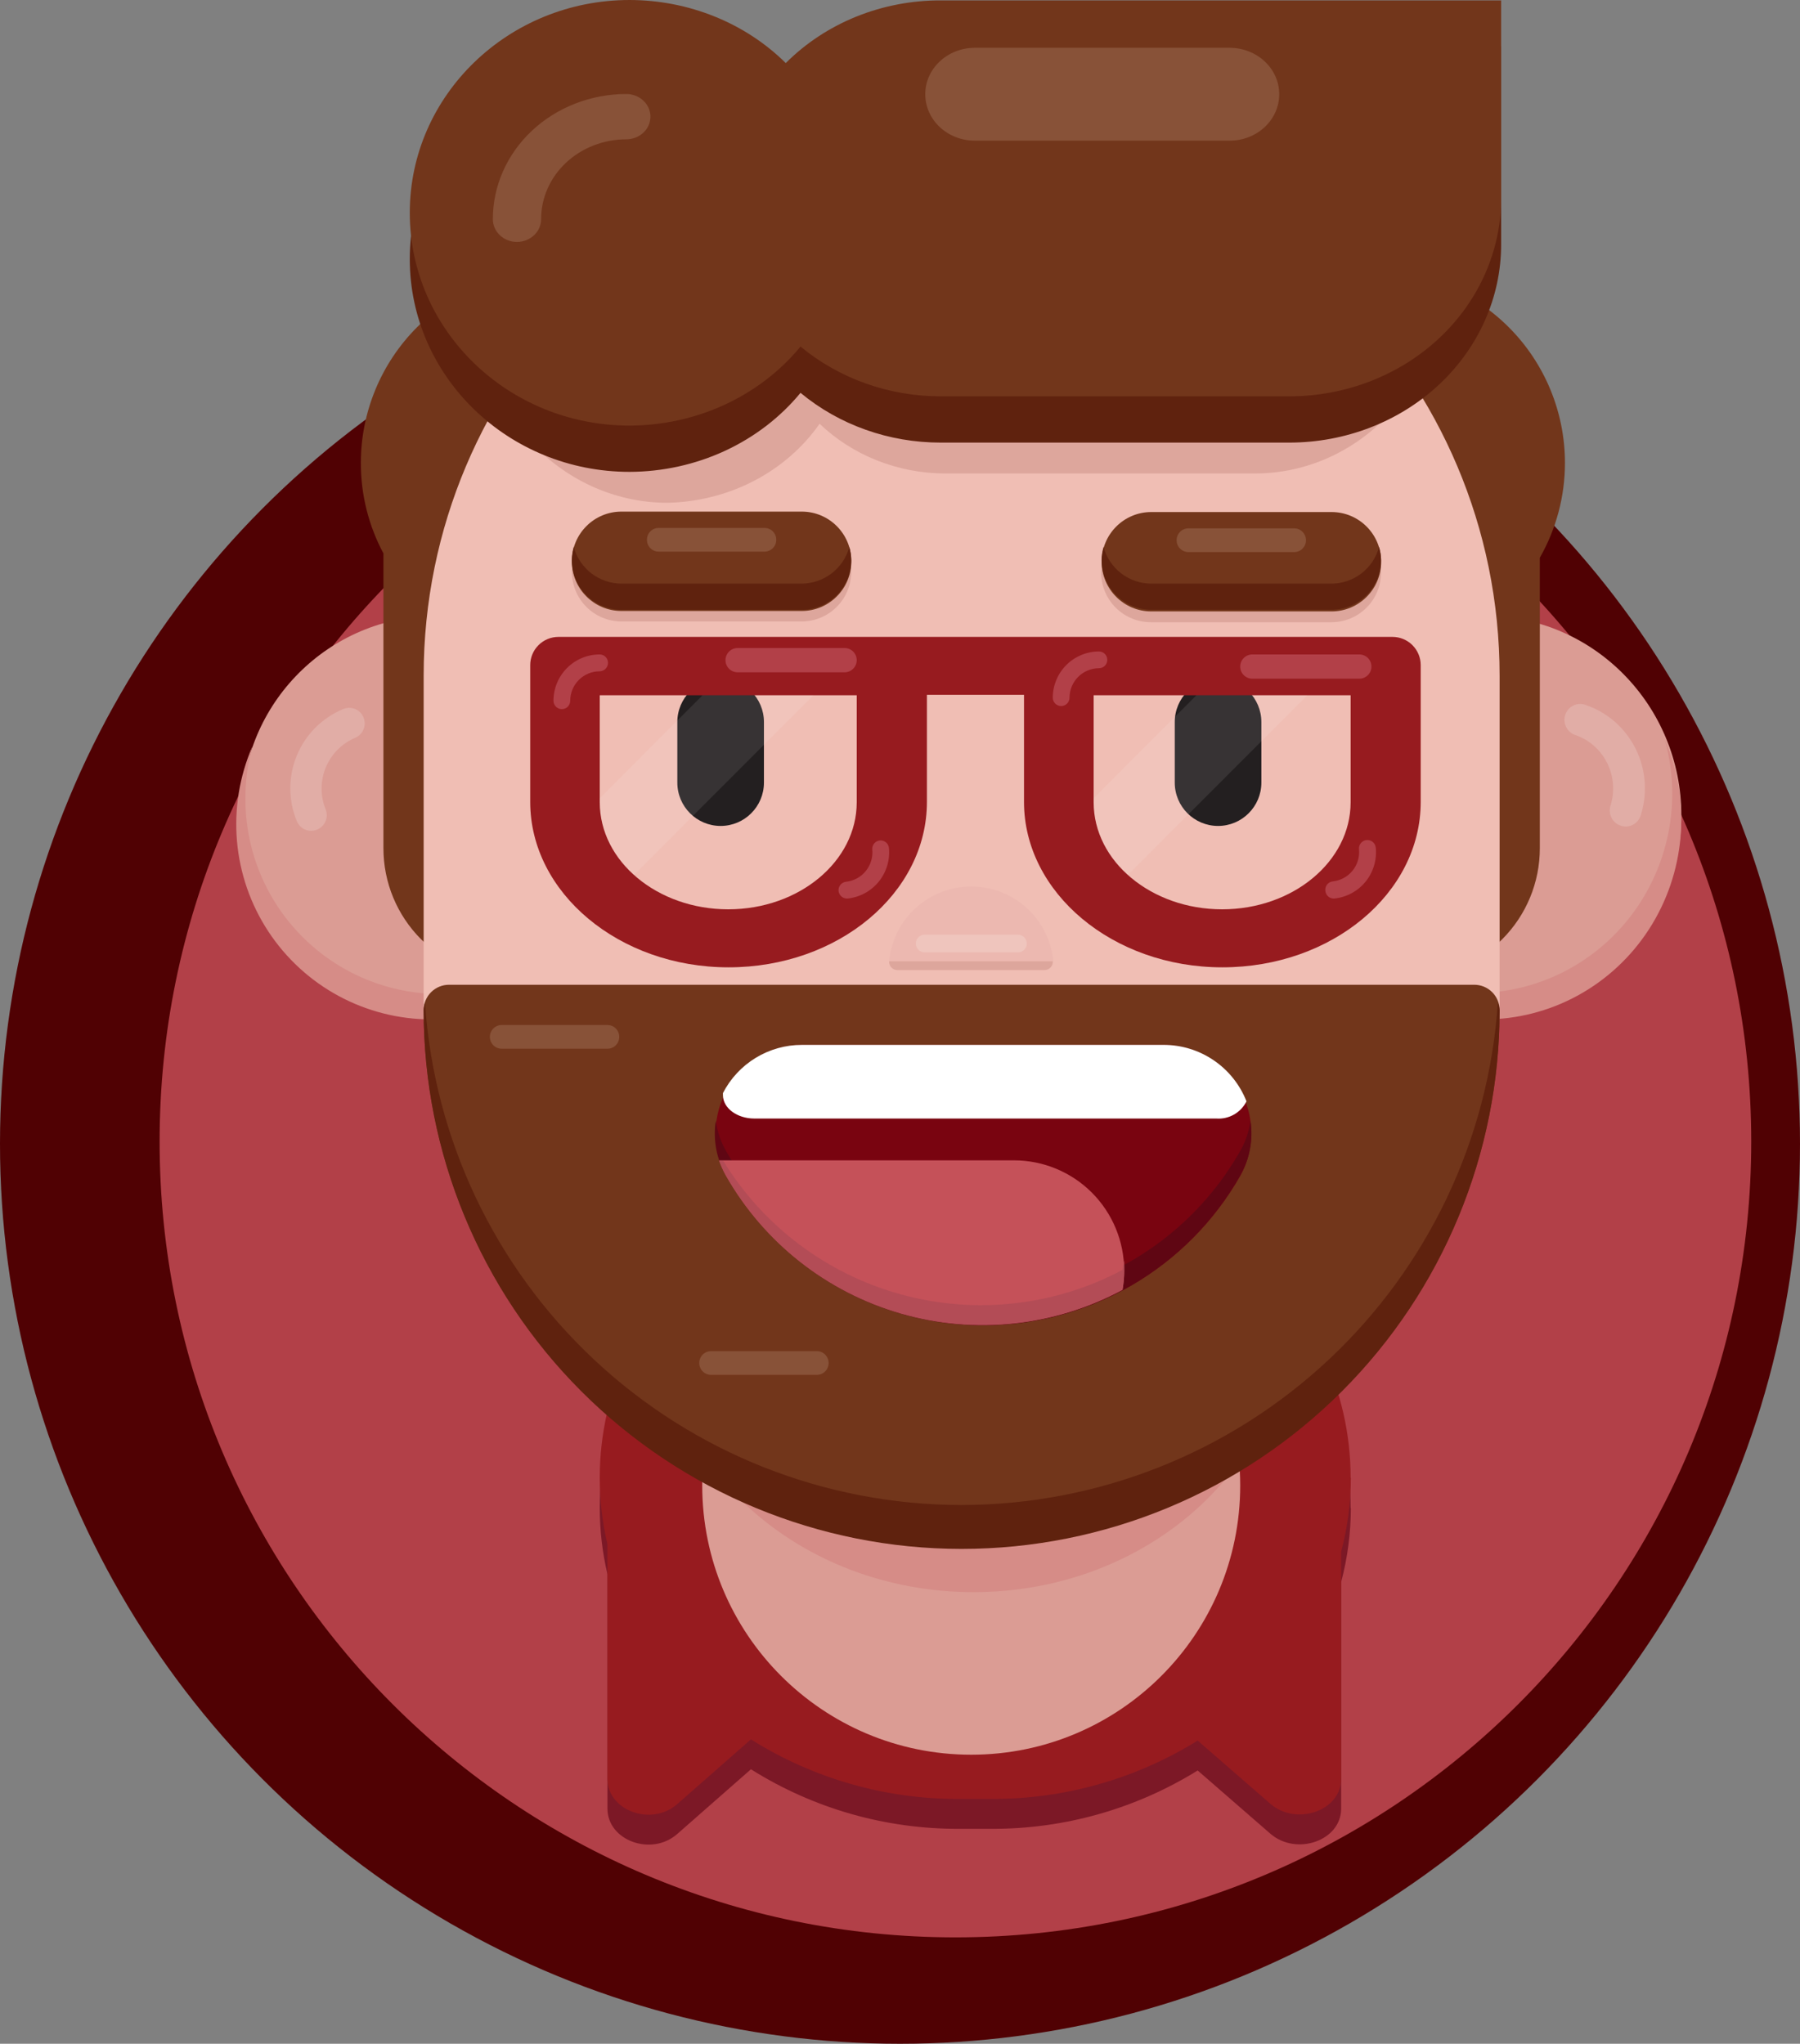 <svg width="50.75" height="57.625" viewBox="0 0 406 461" fill="none" xmlns="http://www.w3.org/2000/svg">
<rect x="0" y="0" width="406" height="461" fill="#808080" stroke="none"/>
<circle id="Ellipse 1" cx="203" cy="258" r="203" fill="#500103"/>
<path id="Ellipse 2" d="M395 257.5C395 356.635 314.635 437 215.5 437C116.365 437 36 356.635 36 257.5C36 158.365 116.365 78 215.5 78C314.635 78 395 158.365 395 257.5Z" fill="#B24048"/>
<g id="ears">
<g id="left-ear">
<path id="Vector" d="M98.522 138.912C74.225 138.912 54.529 158.627 54.529 182.947C54.529 207.266 74.225 226.981 98.522 226.981H141.522C165.819 226.981 185.516 207.266 185.516 182.947C185.516 158.627 165.819 138.912 141.522 138.912H98.522Z" fill="#DB9C94"/>
<path id="Vector_2" d="M56.915 168.418C55.867 172.252 55.34 176.21 55.349 180.185C55.346 185.969 56.481 191.696 58.691 197.04C60.901 202.384 64.141 207.24 68.227 211.329C72.313 215.419 77.164 218.662 82.503 220.874C87.842 223.086 93.564 224.223 99.343 224.219H142.342C150.92 224.2 159.305 221.669 166.464 216.939C173.623 212.209 179.243 205.487 182.633 197.6C180.082 206.868 174.572 215.047 166.942 220.886C159.313 226.726 149.983 229.906 140.379 229.941H97.28C89.984 229.941 82.803 228.125 76.383 224.657C69.962 221.188 64.505 216.176 60.501 210.071C56.498 203.967 54.074 196.961 53.448 189.686C52.822 182.41 54.013 175.093 56.915 168.393V168.418Z" fill="#D68C87"/>
<path id="Vector_3" d="M71.53 187.126C71.106 187.305 70.65 187.398 70.19 187.4C69.73 187.402 69.274 187.312 68.849 187.136C68.424 186.96 68.037 186.702 67.712 186.376C67.388 186.049 67.131 185.662 66.956 185.235C65.983 182.887 65.481 180.369 65.48 177.826C65.479 175.283 65.979 172.764 66.95 170.415C67.922 168.065 69.347 165.93 71.144 164.132C72.94 162.333 75.073 160.907 77.421 159.934C77.844 159.755 78.3 159.662 78.76 159.661C79.22 159.659 79.676 159.748 80.101 159.924C80.527 160.1 80.913 160.359 81.238 160.685C81.563 161.011 81.82 161.399 81.994 161.825C82.349 162.687 82.35 163.654 81.996 164.516C81.642 165.378 80.963 166.065 80.105 166.428C77.104 167.703 74.724 170.108 73.478 173.123C72.231 176.139 72.219 179.524 73.444 182.549C73.618 182.975 73.707 183.432 73.706 183.892C73.704 184.353 73.612 184.809 73.434 185.234C73.257 185.659 72.997 186.045 72.67 186.37C72.343 186.694 71.956 186.952 71.53 187.126Z" fill="#E1ADA6"/>
</g>
<g id="right-ear">
<path id="Vector_4" d="M291.425 138.912C266.898 138.912 247.014 159.08 247.014 183.958C247.014 208.836 266.898 229.003 291.425 229.003H334.832C359.359 229.003 379.243 208.836 379.243 183.958C379.243 159.08 359.359 138.912 334.832 138.912H291.425Z" fill="#DB9C94"/>
<path id="Vector_5" d="M375.554 167.009C376.621 170.895 377.169 174.91 377.185 178.944C377.189 184.861 376.042 190.72 373.812 196.186C371.581 201.653 368.31 206.62 364.185 210.804C360.061 214.987 355.163 218.305 349.774 220.568C344.384 222.83 338.608 223.993 332.775 223.99H289.368C280.711 223.988 272.244 221.419 265.009 216.599C257.773 211.779 252.085 204.918 248.645 196.861C251.226 206.363 256.807 214.744 264.534 220.72C272.262 226.696 281.708 229.937 291.425 229.945H334.807C342.172 229.945 349.421 228.087 355.902 224.539C362.383 220.991 367.893 215.864 371.934 209.619C375.976 203.374 378.423 196.207 379.055 188.765C379.687 181.322 378.484 173.837 375.554 166.983V167.009Z" fill="#D68C87"/>
<path id="Vector_6" d="M365.593 186.248C366.035 186.395 366.501 186.453 366.964 186.418C367.428 186.382 367.88 186.254 368.294 186.042C368.709 185.829 369.079 185.535 369.381 185.178C369.684 184.82 369.915 184.406 370.06 183.958C370.854 181.481 371.16 178.87 370.96 176.274C370.76 173.678 370.057 171.147 368.892 168.826C367.727 166.505 366.122 164.44 364.17 162.748C362.218 161.056 359.956 159.771 357.514 158.967C356.622 158.67 355.651 158.744 354.813 159.174C353.976 159.603 353.341 160.353 353.048 161.257C352.755 162.161 352.829 163.147 353.252 163.996C353.676 164.846 354.414 165.49 355.306 165.787C358.429 166.852 361.013 169.119 362.501 172.1C363.989 175.081 364.262 178.535 363.26 181.718C363.116 182.171 363.063 182.648 363.103 183.122C363.143 183.596 363.275 184.057 363.492 184.479C363.709 184.9 364.007 185.273 364.368 185.577C364.728 185.881 365.145 186.109 365.593 186.248Z" fill="#E1ADA6"/>
</g>
</g>
<path id="side-hair" d="M352.984 104.428C352.984 92.948 348.427 81.937 340.317 73.819C332.206 65.701 321.206 61.14 309.736 61.14H124.639C113.169 61.14 102.169 65.701 94.058 73.819C85.947 81.937 81.391 92.948 81.391 104.428C81.378 111.545 83.129 118.555 86.486 124.828V191.352C86.486 195.162 87.236 198.934 88.692 202.453C90.149 205.973 92.284 209.17 94.975 211.864C97.666 214.558 100.861 216.694 104.377 218.152C107.893 219.61 111.662 220.36 115.467 220.36H318.336C326.022 220.36 333.393 217.304 338.829 211.864C344.264 206.424 347.317 199.046 347.317 191.352V125.799C351.031 119.29 352.984 111.924 352.984 104.428Z" fill="#72361B"/>
<path id="face" d="M338.245 152.443C338.245 85.365 283.917 30.988 216.902 30.988C149.886 30.988 95.558 85.365 95.558 152.443V226.082C95.558 293.16 149.886 347.537 216.902 347.537C283.917 347.537 338.245 293.16 338.245 226.082V152.443Z" fill="#F0BEB4"/>
<g id="collar">
<path id="Vector_7" d="M273.422 338.904C273.422 305.365 246.259 278.177 212.751 278.177C179.243 278.177 152.079 305.365 152.079 338.904C152.079 372.443 179.243 399.632 212.751 399.632C246.259 399.632 273.422 372.443 273.422 338.904Z" fill="#DB9C94"/>
<path id="Vector_8" d="M304.64 340.173C304.64 300.144 268.302 267.703 223.463 267.703H216.454C171.715 267.703 135.277 300.045 135.277 340.173C135.282 345.199 135.865 350.208 137.017 355.1V407.966C137.017 415.18 146.959 418.788 152.75 413.688L169.378 399.084C183.476 407.949 199.805 412.609 216.454 412.518H223.513C239.982 412.601 256.142 408.04 270.141 399.358L286.62 413.688C292.486 418.663 302.503 415.18 302.503 407.966V356.841C303.949 351.403 304.685 345.8 304.69 340.173H304.64Z" fill="#7C1826"/>
<path id="Vector_9" d="M304.641 333.307C304.641 293.303 268.302 260.862 223.463 260.862H216.454C171.715 260.862 135.277 293.203 135.277 333.307C135.272 338.374 135.856 343.425 137.017 348.358V401.224C137.017 408.438 146.959 412.046 152.75 406.946L169.378 392.342C183.476 401.207 199.806 405.868 216.454 405.776H223.513C239.982 405.859 256.142 401.298 270.141 392.616L286.62 406.946C292.486 411.921 302.503 408.438 302.503 401.224V350C303.951 344.554 304.686 338.942 304.69 333.307H304.641Z" fill="#971B1F"/>
<path id="Vector_10" d="M279.735 335.073C279.735 301.534 252.572 274.346 219.064 274.346C185.556 274.346 158.392 301.534 158.392 335.073C158.392 368.612 185.556 395.8 219.064 395.8C252.572 395.8 279.735 368.612 279.735 335.073Z" fill="#DB9C94"/>
<path id="Vector_11" d="M219.586 359.13C258.818 359.13 290.622 330.594 290.622 295.392C290.622 260.191 258.818 231.655 219.586 231.655C180.354 231.655 148.55 260.191 148.55 295.392C148.55 330.594 180.354 359.13 219.586 359.13Z" fill="#D68C87"/>
</g>
<g id="left-eyebrow">
<path id="Vector_12" d="M180.812 134.282H140.173C137.723 134.275 135.343 133.463 133.399 131.971C131.455 130.479 130.054 128.389 129.411 126.022C129.142 126.987 129 127.982 128.989 128.983C128.989 131.952 130.167 134.8 132.265 136.899C134.362 138.999 137.207 140.178 140.173 140.178H180.812C183.778 140.178 186.623 138.999 188.721 136.899C190.818 134.8 191.997 131.952 191.997 128.983C191.985 127.982 191.843 126.987 191.574 126.022C190.928 128.387 189.526 130.474 187.582 131.966C185.639 133.458 183.261 134.271 180.812 134.282Z" fill="#DDA69C"/>
<path id="Vector_13" d="M180.837 115.399H140.173C133.996 115.399 128.989 120.412 128.989 126.595V126.619C128.989 132.802 133.996 137.815 140.173 137.815H180.837C187.014 137.815 192.021 132.802 192.021 126.619V126.595C192.021 120.412 187.014 115.399 180.837 115.399Z" fill="#72361B"/>
<path id="Vector_14" d="M180.812 131.645H140.174C137.723 131.638 135.343 130.826 133.399 129.334C131.455 127.842 130.054 125.752 129.411 123.385C129.144 124.35 129.002 125.345 128.989 126.346C128.985 127.817 129.272 129.274 129.833 130.634C130.394 131.994 131.218 133.229 132.257 134.269C133.297 135.31 134.531 136.134 135.889 136.695C137.248 137.257 138.704 137.544 140.174 137.541H180.812C182.282 137.544 183.737 137.257 185.096 136.695C186.454 136.134 187.689 135.31 188.728 134.269C189.767 133.229 190.591 131.994 191.152 130.634C191.713 129.274 192 127.817 191.997 126.346C191.984 125.345 191.842 124.35 191.574 123.385C190.928 125.75 189.526 127.837 187.582 129.329C185.639 130.82 183.261 131.634 180.812 131.645Z" fill="#5F220E"/>
<path id="Vector_15" d="M172.435 119.081H148.574C147.106 119.081 145.915 120.273 145.915 121.743V121.768C145.915 123.238 147.106 124.43 148.574 124.43H172.435C173.904 124.43 175.095 123.238 175.095 121.768V121.743C175.095 120.273 173.904 119.081 172.435 119.081Z" fill="#885238"/>
</g>
<g id="right-eyebrow">
<path id="Vector_16" d="M300.316 134.381H259.677C257.226 134.379 254.844 133.568 252.899 132.076C250.954 130.583 249.554 128.491 248.915 126.122C248.597 127.104 248.413 128.125 248.368 129.157C248.375 132.128 249.559 134.976 251.66 137.075C253.762 139.174 256.609 140.352 259.578 140.352H300.316C303.282 140.352 306.127 139.173 308.225 137.073C310.322 134.974 311.5 132.126 311.5 129.157C311.493 128.154 311.342 127.157 311.053 126.197C310.405 128.549 309.004 130.624 307.064 132.103C305.125 133.581 302.754 134.382 300.316 134.381Z" fill="#DDA69C"/>
<path id="Vector_17" d="M300.34 115.499H259.677C253.5 115.499 248.492 120.511 248.492 126.694V126.719C248.492 132.902 253.5 137.914 259.677 137.914H300.34C306.518 137.914 311.525 132.902 311.525 126.719V126.694C311.525 120.511 306.518 115.499 300.34 115.499Z" fill="#72361B"/>
<path id="Vector_18" d="M300.316 131.645H259.677C257.226 131.642 254.844 130.832 252.899 129.339C250.954 127.846 249.554 125.754 248.915 123.385C248.638 124.348 248.487 125.344 248.468 126.346C248.474 129.317 249.658 132.165 251.76 134.264C253.861 136.362 256.709 137.541 259.677 137.541H300.316C303.282 137.541 306.127 136.362 308.225 134.262C310.322 132.163 311.5 129.315 311.5 126.346C311.493 125.343 311.342 124.346 311.053 123.385C310.419 125.752 309.024 127.844 307.083 129.337C305.142 130.83 302.764 131.641 300.316 131.645Z" fill="#5F220E"/>
<path id="Vector_19" d="M291.915 119.181H268.054C266.585 119.181 265.394 120.373 265.394 121.843V121.868C265.394 123.338 266.585 124.53 268.054 124.53H291.915C293.383 124.53 294.574 123.338 294.574 121.868V121.843C294.574 120.373 293.383 119.181 291.915 119.181Z" fill="#885238"/>
</g>
<g id="nose">
<path id="Vector_20" d="M219.064 199.96C214.489 199.962 210.075 201.649 206.664 204.701C203.254 207.752 201.085 211.954 200.572 216.504C200.54 216.767 200.564 217.034 200.644 217.287C200.723 217.54 200.855 217.773 201.032 217.971C201.208 218.168 201.425 218.326 201.667 218.434C201.909 218.541 202.171 218.596 202.436 218.594H235.717C235.98 218.592 236.239 218.535 236.478 218.426C236.717 218.317 236.931 218.159 237.104 217.961C237.278 217.764 237.408 217.532 237.486 217.281C237.564 217.03 237.588 216.765 237.556 216.504C237.043 211.954 234.874 207.752 231.463 204.701C228.053 201.649 223.639 199.962 219.064 199.96Z" fill="#ECB8B0"/>
<path id="Vector_21" d="M200.547 216.852C200.533 217.106 200.571 217.359 200.659 217.597C200.747 217.835 200.882 218.053 201.056 218.237C201.231 218.42 201.441 218.567 201.674 218.667C201.907 218.767 202.158 218.818 202.411 218.818H235.593C235.846 218.818 236.097 218.767 236.33 218.667C236.563 218.567 236.773 218.42 236.947 218.237C237.122 218.053 237.257 217.835 237.345 217.597C237.432 217.359 237.47 217.106 237.457 216.852H200.547Z" fill="#DDA69C"/>
<path id="Vector_22" d="M229.603 210.832H208.55C207.452 210.832 206.562 211.723 206.562 212.822C206.562 213.921 207.452 214.812 208.55 214.812H229.603C230.701 214.812 231.591 213.921 231.591 212.822C231.591 211.723 230.701 210.832 229.603 210.832Z" fill="#EFC5BD"/>
</g>
<g id="Beard">
<path id="Vector_23" d="M101.3 222.127C99.788 222.12 98.335 222.713 97.259 223.776C96.183 224.839 95.572 226.285 95.558 227.799C95.558 260.011 108.343 290.903 131.099 313.68C153.855 336.457 184.719 349.253 216.902 349.253C249.084 349.253 279.948 336.457 302.704 313.68C325.46 290.903 338.245 260.011 338.245 227.799C338.232 226.285 337.62 224.839 336.544 223.776C335.468 222.713 334.015 222.12 332.503 222.127H101.3Z" fill="#72361B"/>
<path id="Vector_24" d="M337.847 226.182C335.78 256.907 322.129 285.7 299.657 306.733C277.185 327.766 247.569 339.47 216.802 339.476C186.052 339.445 156.461 327.73 134.01 306.699C111.559 285.668 97.922 256.89 95.857 226.182C95.667 226.743 95.566 227.331 95.558 227.923C95.558 260.135 108.343 291.027 131.099 313.805C153.855 336.582 184.719 349.378 216.902 349.378C249.084 349.378 279.948 336.582 302.704 313.805C325.46 291.027 338.245 260.135 338.245 227.923C338.205 227.325 338.071 226.737 337.847 226.182Z" fill="#5F220E"/>
<path id="Vector_25" d="M184.242 304.771H160.381C158.912 304.771 157.721 305.963 157.721 307.433V307.458C157.721 308.928 158.912 310.12 160.381 310.12H184.242C185.711 310.12 186.901 308.928 186.901 307.458V307.433C186.901 305.963 185.711 304.771 184.242 304.771Z" fill="#885238"/>
<path id="Vector_26" d="M137.017 231.207H113.156C111.687 231.207 110.496 232.399 110.496 233.869V233.894C110.496 235.364 111.687 236.556 113.156 236.556H137.017C138.486 236.556 139.676 235.364 139.676 233.894V233.869C139.676 232.399 138.486 231.207 137.017 231.207Z" fill="#885238"/>
</g>
<g id="mouth">
<path id="Vector_27" d="M181.259 235.685C177.808 235.691 174.417 236.595 171.421 238.31C168.425 240.025 165.926 242.49 164.17 245.465C162.415 248.439 161.463 251.82 161.409 255.274C161.355 258.728 162.2 262.137 163.861 265.166C169.685 275.412 178.116 283.931 188.297 289.858C198.478 295.784 210.045 298.906 221.823 298.906C233.601 298.906 245.168 295.784 255.349 289.858C265.53 283.931 273.961 275.412 279.785 265.166C281.446 262.137 282.291 258.728 282.237 255.274C282.183 251.82 281.231 248.439 279.475 245.465C277.72 242.49 275.221 240.025 272.225 238.31C269.229 236.595 265.838 235.691 262.387 235.685H181.259Z" fill="#790410"/>
<path id="Vector_28" d="M279.711 259.667C273.887 269.914 265.455 278.433 255.274 284.36C245.093 290.286 233.526 293.408 221.748 293.408C209.971 293.408 198.403 290.286 188.222 284.36C178.041 278.433 169.61 269.914 163.786 259.667C162.575 257.54 161.782 255.201 161.45 252.776C160.786 257.068 161.61 261.458 163.786 265.215C169.61 275.461 178.041 283.981 188.222 289.908C198.403 295.834 209.971 298.956 221.748 298.956C233.526 298.956 245.093 295.834 255.274 289.908C265.455 283.981 273.887 275.461 279.711 265.215C281.886 261.458 282.711 257.068 282.047 252.776C281.726 255.204 280.932 257.545 279.711 259.667Z" fill="#5F0613"/>
<path id="Vector_29" d="M253.563 286.61C253.563 280.012 250.944 273.685 246.283 269.019C241.622 264.353 235.3 261.732 228.708 261.732H162.195C162.602 262.894 163.109 264.018 163.711 265.091C172.308 280.233 186.481 291.409 203.202 296.229C219.922 301.05 237.863 299.134 253.19 290.889C253.436 289.476 253.561 288.045 253.563 286.61Z" fill="#C55159"/>
<path id="Teeth" d="M163.065 246.557V247.03C163.065 249.94 166.247 252.304 170.149 252.304H274.342C275.734 252.406 277.124 252.091 278.337 251.4C279.55 250.709 280.53 249.673 281.152 248.423C279.673 244.663 277.096 241.436 273.758 239.164C270.419 236.891 266.474 235.679 262.436 235.685H180.911C177.225 235.679 173.609 236.69 170.46 238.608C167.311 240.526 164.753 243.277 163.065 246.557Z" fill="white"/>
<path id="Vector_30" d="M253.165 286.461C237.838 294.588 219.993 296.562 203.263 291.982C186.533 287.401 172.176 276.611 163.115 261.807H162.195C162.602 262.969 163.109 264.092 163.711 265.166C172.308 280.307 186.481 291.483 203.202 296.304C219.922 301.125 237.863 299.208 253.19 290.964C253.449 289.527 253.582 288.07 253.588 286.61C253.588 285.839 253.588 285.093 253.588 284.347C253.339 285.043 253.339 285.889 253.165 286.461Z" fill="#B34C56"/>
</g>
<g id="eyes">
<path id="left-eye" d="M172.311 162.867C172.311 157.467 167.938 153.09 162.543 153.09C157.148 153.09 152.775 157.467 152.775 162.867V176.525C152.775 181.925 157.148 186.302 162.543 186.302C167.938 186.302 172.311 181.925 172.311 176.525V162.867Z" fill="#231F20"/>
<path id="right-eye" d="M284.508 162.867C284.508 157.467 280.134 153.09 274.74 153.09C269.345 153.09 264.972 157.467 264.972 162.867V176.525C264.972 181.925 269.345 186.302 274.74 186.302C280.134 186.302 284.508 181.925 284.508 176.525V162.867Z" fill="#231F20"/>
</g>
<g id="glasses">
<path id="Vector_31" d="M244.665 143.661H125.956C124.269 143.661 122.65 144.332 121.457 145.526C120.264 146.721 119.593 148.341 119.593 150.03V180.879C119.593 201.378 139.627 218.196 164.333 218.196C189.039 218.196 209.072 201.503 209.072 180.879V156.722H230.97V180.879C230.97 201.378 251.003 218.196 275.709 218.196C300.415 218.196 320.448 201.503 320.448 180.879V150.03C320.448 148.341 319.778 146.721 318.585 145.526C317.391 144.332 315.773 143.661 314.085 143.661H244.665ZM193.239 180.978C193.239 194.288 180.24 205.11 164.258 205.11C148.276 205.11 135.277 194.288 135.277 180.978V156.822H193.239V180.978ZM304.64 180.978C304.64 194.288 291.641 205.11 275.659 205.11C259.677 205.11 246.678 194.288 246.678 180.978V156.822H304.64V180.978Z" fill="#971B1F"/>
<path id="Vector_32" d="M190.505 146.174H166.371C164.861 146.174 163.637 147.399 163.637 148.91C163.637 150.422 164.861 151.647 166.371 151.647H190.505C192.015 151.647 193.239 150.422 193.239 148.91C193.239 147.399 192.015 146.174 190.505 146.174Z" fill="#B24048"/>
<path id="Vector_33" d="M306.604 147.617H282.47C280.96 147.617 279.735 148.842 279.735 150.353C279.735 151.865 280.96 153.09 282.47 153.09H306.604C308.114 153.09 309.338 151.865 309.338 150.353C309.338 148.842 308.114 147.617 306.604 147.617Z" fill="#B24048"/>
<path id="Vector_34" d="M126.727 159.956C126.226 159.956 125.745 159.757 125.391 159.402C125.037 159.048 124.838 158.567 124.838 158.065C124.838 155.298 125.934 152.645 127.887 150.686C129.839 148.727 132.488 147.623 135.252 147.617C135.753 147.617 136.234 147.816 136.588 148.17C136.942 148.525 137.141 149.006 137.141 149.507C137.141 150.011 136.943 150.495 136.589 150.853C136.236 151.212 135.755 151.416 135.252 151.423C133.492 151.423 131.804 152.123 130.559 153.368C129.315 154.614 128.616 156.304 128.616 158.065C128.616 158.567 128.417 159.048 128.063 159.402C127.708 159.757 127.228 159.956 126.727 159.956Z" fill="#B24048"/>
<path id="Vector_35" d="M239.346 159.26C238.845 159.26 238.364 159.06 238.01 158.706C237.656 158.351 237.457 157.87 237.457 157.369C237.463 154.606 238.563 151.959 240.514 150.005C242.466 148.052 245.111 146.952 247.871 146.945C248.372 146.945 248.853 147.144 249.207 147.499C249.561 147.853 249.76 148.334 249.76 148.836C249.76 149.337 249.561 149.818 249.207 150.173C248.853 150.527 248.372 150.726 247.871 150.726C246.113 150.733 244.429 151.435 243.186 152.679C241.943 153.923 241.241 155.609 241.235 157.369C241.235 157.87 241.036 158.351 240.681 158.706C240.327 159.06 239.847 159.26 239.346 159.26Z" fill="#B24048"/>
<path id="Vector_36" d="M189.138 200.98C189.195 201.48 189.445 201.938 189.836 202.254C190.226 202.571 190.726 202.721 191.226 202.672C193.975 202.371 196.493 200.993 198.231 198.84C199.968 196.686 200.783 193.931 200.497 191.178C200.424 190.697 200.168 190.263 199.784 189.965C199.399 189.668 198.914 189.531 198.43 189.582C197.947 189.633 197.502 189.869 197.188 190.241C196.873 190.612 196.715 191.09 196.744 191.576C196.925 193.331 196.404 195.085 195.295 196.456C194.187 197.827 192.58 198.702 190.828 198.89C190.329 198.947 189.872 199.198 189.555 199.589C189.239 199.98 189.089 200.479 189.138 200.98Z" fill="#B24048"/>
<path id="Vector_37" d="M298.949 200.98C298.999 201.478 299.244 201.935 299.631 202.253C300.017 202.57 300.514 202.72 301.011 202.672C303.765 202.377 306.29 201.002 308.032 198.847C309.775 196.693 310.593 193.935 310.307 191.178C310.255 190.677 310.005 190.217 309.614 189.899C309.222 189.582 308.721 189.434 308.22 189.486C307.719 189.539 307.259 189.789 306.942 190.181C306.625 190.573 306.477 191.075 306.529 191.576C306.696 193.328 306.161 195.073 305.043 196.431C303.924 197.788 302.314 198.646 300.564 198.816C300.315 198.849 300.075 198.932 299.858 199.059C299.641 199.187 299.452 199.356 299.302 199.558C299.151 199.76 299.043 199.989 298.982 200.233C298.921 200.478 298.91 200.731 298.949 200.98Z" fill="#B24048"/>
<g id="left-glass-shade" opacity="0.3">
<path id="Vector_38" opacity="0.3" d="M158.467 156.822L135.277 180.058V180.978C135.331 184.1 136.048 187.174 137.381 189.996C138.714 192.819 140.631 195.325 143.007 197.348L183.471 156.822H158.467Z" fill="white"/>
<path id="Vector_39" opacity="0.3" d="M171.714 143.76L171.615 143.661L171.516 143.76H171.714Z" fill="white"/>
</g>
<g id="right-glass-shade" opacity="0.3">
<path id="Vector_40" opacity="0.3" d="M269.868 156.822L246.678 180.058V180.978C246.737 184.099 247.456 187.171 248.788 189.993C250.121 192.815 252.036 195.322 254.408 197.348L294.872 156.822H269.868Z" fill="white"/>
<path id="Vector_41" opacity="0.3" d="M283.139 143.76L283.041 143.661L282.917 143.76H283.139Z" fill="white"/>
</g>
</g>
<g id="Hair">
<path id="Vector_42" d="M212.974 17.387C206.99 17.461 201.099 18.778 195.726 21.242C190.352 23.706 185.632 27.256 181.905 31.636C178.109 27.261 173.332 23.717 167.913 21.255C162.493 18.794 156.562 17.473 150.538 17.387C126.18 17.387 106.42 38.888 106.42 65.386C106.42 91.885 126.18 113.409 150.538 113.409C157.378 113.271 164.079 111.575 170.06 108.469C176.042 105.362 181.123 100.938 184.863 95.581C188.525 99.094 192.895 101.894 197.719 103.821C202.544 105.748 207.729 106.763 212.974 106.808H282.967C306.455 106.808 325.519 86.794 325.519 62.109V17.387H212.974Z" fill="#DDA69C"/>
<path id="Vector_43" d="M212.154 10.414C205.598 10.414 199.113 11.68 193.104 14.131C187.095 16.583 181.692 20.168 177.233 24.662C172.704 20.176 167.246 16.598 161.19 14.149C155.135 11.699 148.61 10.428 142.013 10.414C114.672 10.414 92.427 31.915 92.427 58.413C92.427 84.912 114.622 106.436 142.013 106.436C149.467 106.411 156.816 104.791 163.498 101.701C170.18 98.611 176.017 94.132 180.563 88.608C189.266 95.845 200.508 99.841 212.154 99.835H290.796C303.473 99.835 315.63 95.125 324.593 86.743C333.557 78.36 338.593 66.99 338.593 55.136V10.414H212.154Z" fill="#5F220E"/>
<path id="Vector_44" d="M212.154 0.093C205.607 0.077 199.127 1.324 193.118 3.756C187.11 6.187 181.702 9.752 177.233 14.226C172.703 9.742 167.244 6.168 161.188 3.723C155.133 1.277 148.609 0.01 142.013 0C114.672 0 92.427 21.478 92.427 48C92.427 74.521 114.622 95.999 142.013 95.999C149.467 95.976 156.817 94.357 163.499 91.267C170.181 88.177 176.018 83.697 180.563 78.171C189.272 85.399 200.51 89.393 212.154 89.398H290.796C303.473 89.398 315.63 84.689 324.593 76.306C333.557 67.923 338.593 56.554 338.593 44.699V0.093H212.154Z" fill="#72361B"/>
<path id="Vector_45" d="M277.349 10.785H219.884C213.707 10.785 208.699 15.469 208.699 21.245V21.269C208.699 27.046 213.707 31.729 219.884 31.729H277.349C283.527 31.729 288.534 27.046 288.534 21.269V21.245C288.534 15.469 283.527 10.785 277.349 10.785Z" fill="#885238"/>
<path id="Vector_46" d="M116.636 54.578C115.185 54.578 113.795 54.039 112.769 53.08C111.744 52.121 111.167 50.82 111.167 49.464C111.154 41.988 114.314 34.813 119.953 29.513C125.591 24.214 133.248 21.224 141.242 21.199C142.692 21.199 144.083 21.738 145.109 22.697C146.134 23.656 146.71 24.956 146.71 26.313C146.71 27.669 146.134 28.97 145.109 29.929C144.083 30.888 142.692 31.426 141.242 31.426C136.151 31.433 131.27 33.328 127.673 36.697C124.075 40.066 122.054 44.633 122.054 49.394C122.067 50.753 121.505 52.061 120.489 53.032C119.474 54.004 118.088 54.559 116.636 54.578Z" fill="#885238"/>
</g>
</svg>
